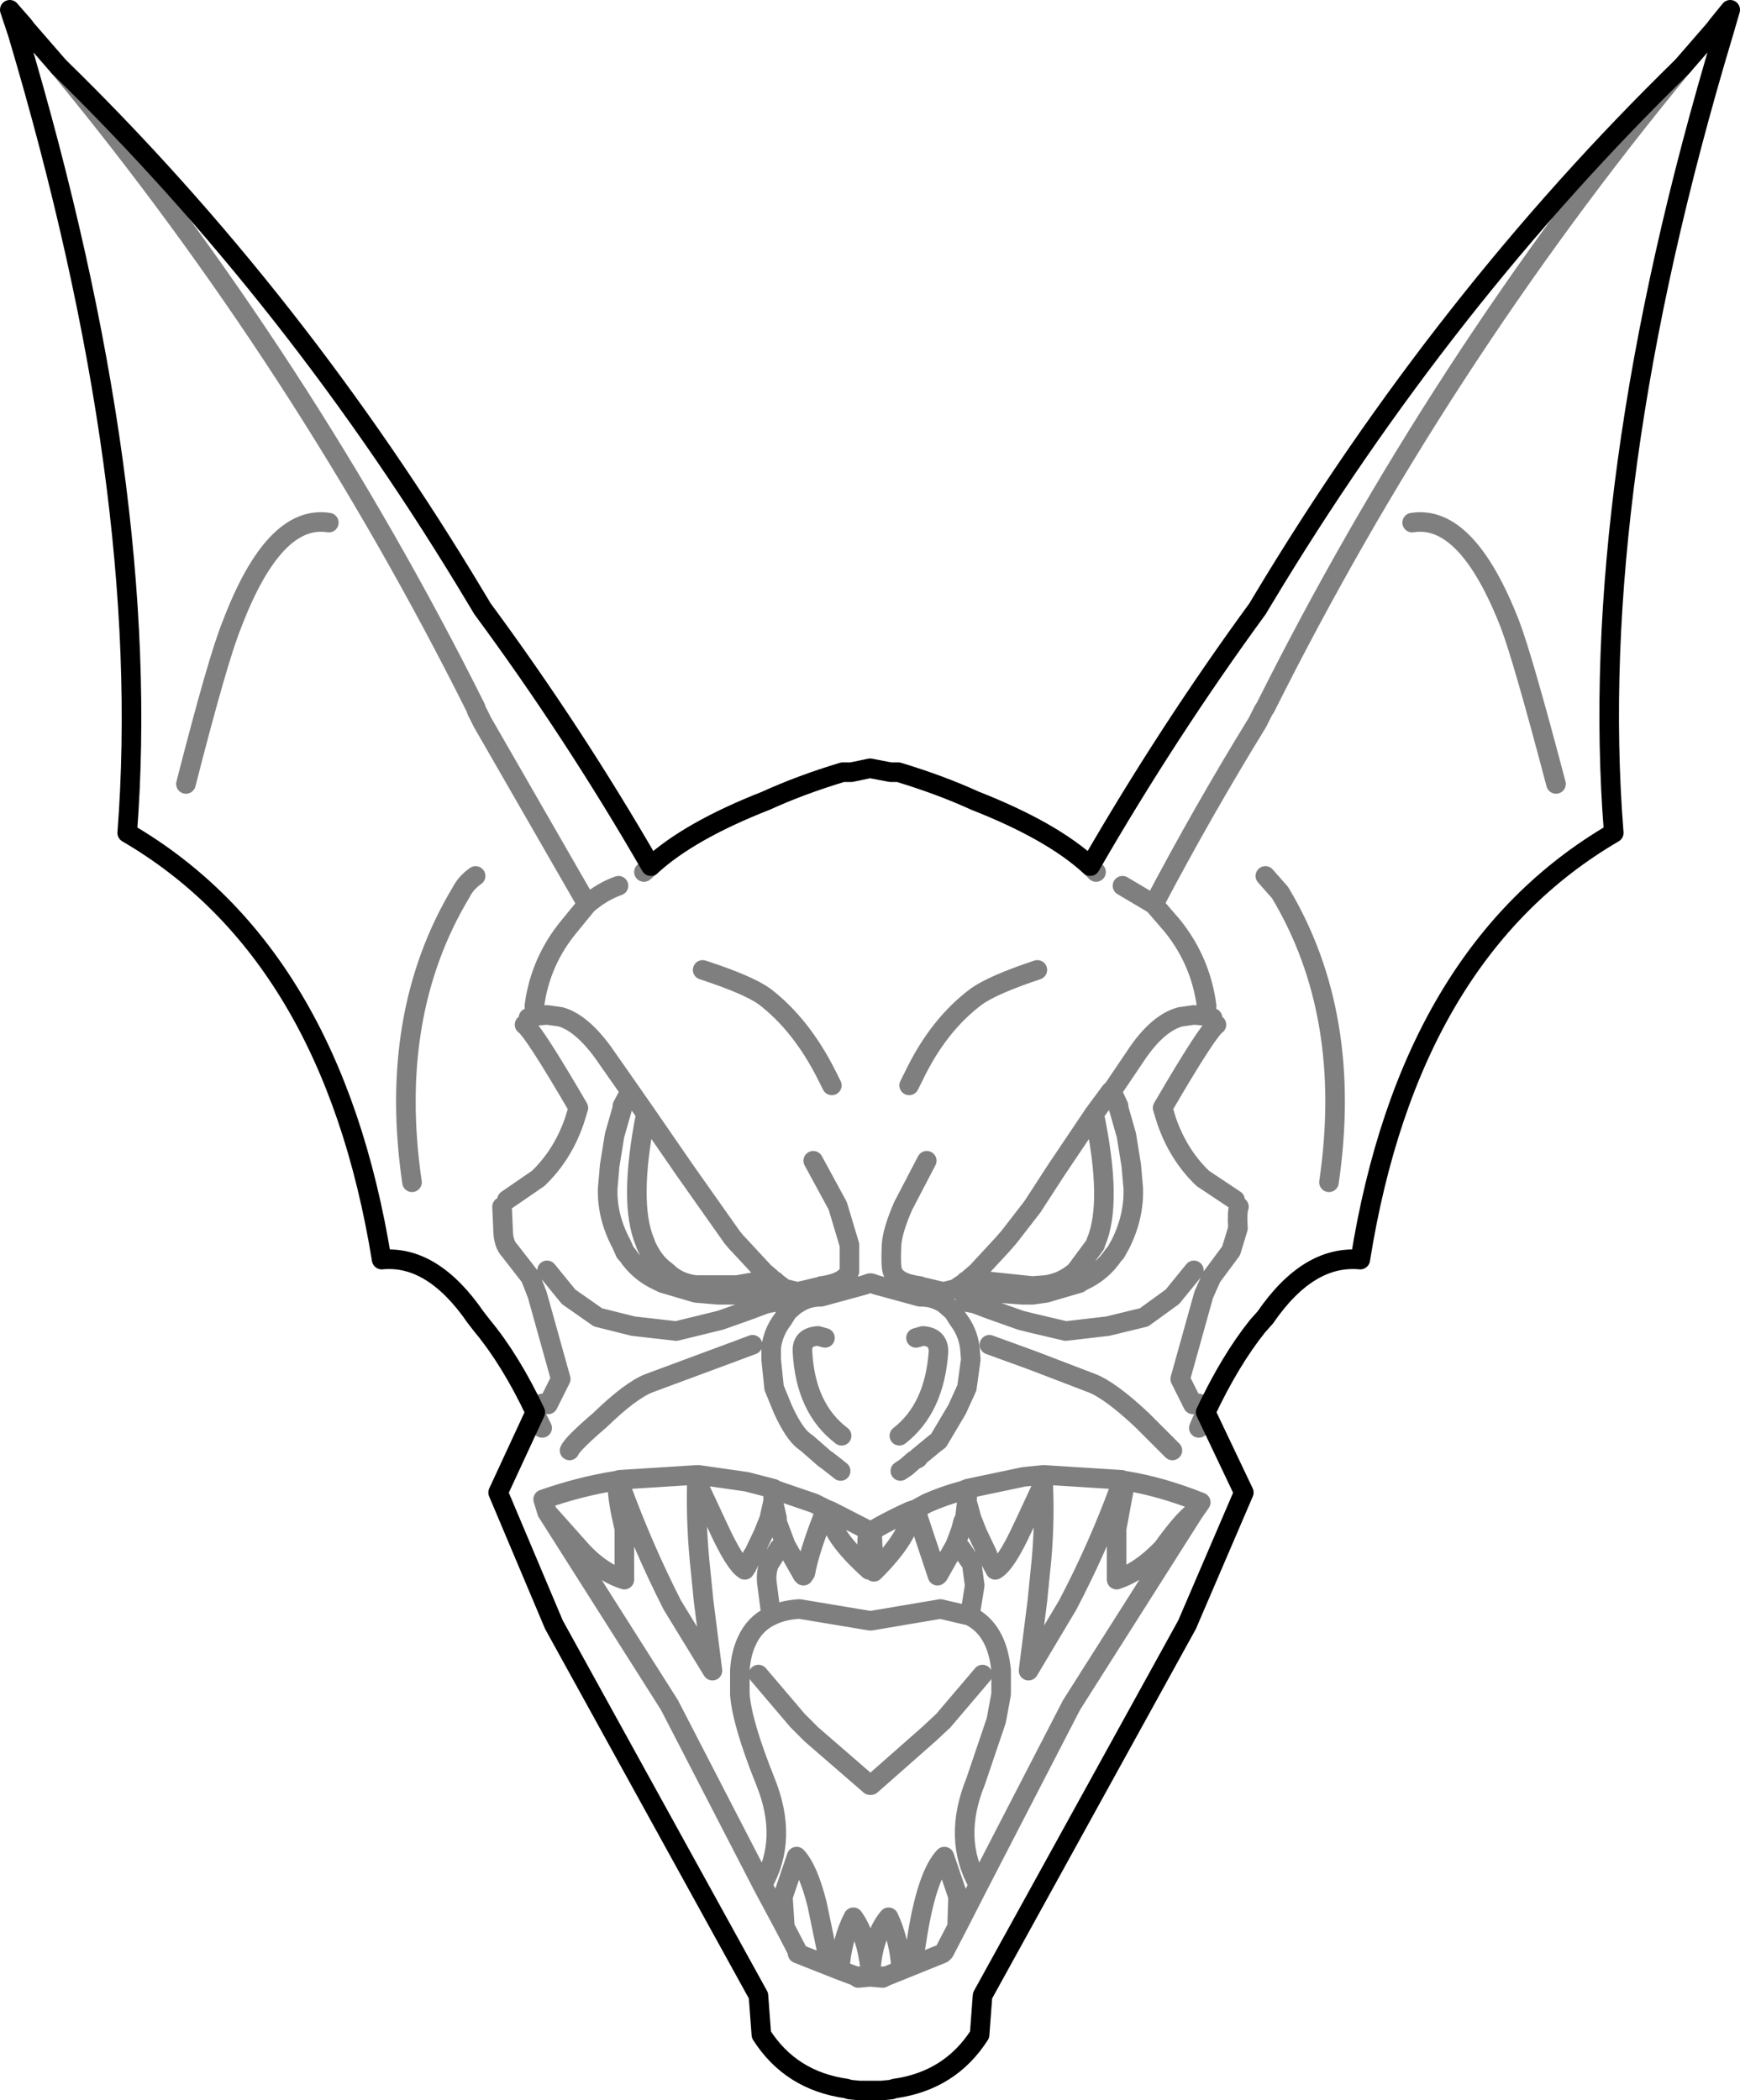 <?xml version="1.0" encoding="UTF-8" standalone="no"?>
<svg xmlns:xlink="http://www.w3.org/1999/xlink" height="107.3px" width="88.9px" xmlns="http://www.w3.org/2000/svg">
  <g transform="matrix(1.0, 0.0, 0.0, 1.0, -355.35, -128.05)">
    <path d="M358.35 131.45 L356.7 129.55 356.55 129.35 355.85 128.55 356.25 129.75 Q363.2 153.05 361.85 170.6 372.3 176.7 374.85 192.4 377.45 192.15 379.65 195.35 L380.0 195.8 Q381.45 197.55 382.7 200.2 L380.8 204.3 383.65 211.05 394.1 230.0 394.25 232.0 Q395.75 234.35 398.6 234.75 L398.75 234.8 399.25 234.85 399.8 234.85 399.85 234.85 400.4 234.85 400.9 234.8 401.05 234.75 Q403.9 234.35 405.4 232.0 L405.55 230.0 416.0 211.05 418.9 204.3 416.95 200.2 Q418.2 197.55 419.6 195.8 L420.0 195.35 Q422.2 192.15 424.85 192.4 427.35 176.7 437.8 170.6 436.4 153.05 443.4 129.75 L443.75 128.55 443.1 129.35 442.95 129.55 441.3 131.45 Q429.1 143.35 419.9 158.65 L419.6 159.15 Q415.0 165.45 411.05 172.3 409.1 170.5 405.15 168.95 403.4 168.15 401.25 167.5 L400.85 167.5 399.8 167.3 398.85 167.5 398.4 167.5 Q396.25 168.15 394.5 168.95 390.55 170.5 388.6 172.3 384.65 165.45 380.0 159.15 L379.7 158.65 Q370.55 143.35 358.35 131.45" fill="none" stroke="#000000" stroke-linecap="round" stroke-linejoin="round" stroke-width="1.0"/>
    <path d="M382.7 200.2 L382.8 200.0 383.05 199.75 383.35 199.8 384.0 198.5 382.8 194.2 382.45 193.3 381.4 191.95 Q381.05 191.6 381.05 190.8 L381.0 189.7 M388.6 172.3 L388.25 172.6 M358.35 131.45 Q370.85 146.6 379.65 164.2 L379.7 164.35 380.0 164.95 385.35 174.25 Q386.1 173.6 386.95 173.3 M372.15 154.75 Q369.35 154.3 367.2 159.95 366.5 161.65 364.85 168.1 M385.35 174.25 L384.45 175.35 Q382.95 177.15 382.65 179.45 M396.9 187.35 L398.15 189.65 398.75 191.65 398.75 193.0 Q398.5 193.6 397.3 193.75 L397.3 193.8 397.15 193.8 396.1 194.05 395.5 193.9 395.45 193.9 395.05 193.6 394.95 193.5 394.85 193.6 394.8 193.6 393.4 194.1 393.0 194.2 392.05 194.2 390.9 194.1 389.2 193.6 389.0 193.5 Q388.0 193.05 387.4 192.15 L387.3 192.05 387.1 191.6 Q386.35 190.2 386.4 188.75 L386.5 187.6 386.75 186.05 387.15 184.65 387.15 184.55 387.55 183.8 386.15 181.8 Q385.05 180.3 384.0 180.0 L383.3 179.9 382.7 179.95 382.35 180.05 M382.15 180.4 Q382.6 180.7 384.9 184.65 L384.7 185.3 Q384.1 187.05 382.85 188.25 L381.25 189.35 M383.3 192.95 L384.4 194.3 385.9 195.35 387.7 195.8 389.9 196.05 392.15 195.5 393.0 195.2 393.7 194.95 394.5 194.65 395.05 194.55 M376.4 188.45 Q375.15 179.9 378.9 173.65 379.15 173.15 379.65 172.8 M391.25 177.6 Q393.55 178.35 394.4 178.95 396.3 180.4 397.6 183.0 L397.85 183.5 M408.35 177.6 Q406.1 178.35 405.25 178.95 403.3 180.4 402.05 183.0 L401.8 183.5 M394.95 193.5 L394.9 193.5 394.75 193.35 394.45 193.45 393.0 193.7 390.9 193.7 Q390.0 193.6 389.4 193.0 388.75 192.55 388.35 191.65 L388.3 191.5 Q387.45 189.5 388.35 184.95 L387.55 183.8 M394.75 193.35 L394.4 193.05 394.35 193.0 393.1 191.65 393.0 191.55 392.75 191.25 390.35 187.85 388.35 184.95 M398.3 203.2 L398.05 203.0 397.6 202.65 397.45 202.55 397.4 202.5 396.6 201.8 396.4 201.65 Q395.9 201.25 395.35 200.05 L394.9 198.95 394.75 197.5 394.75 196.9 Q394.85 196.1 395.35 195.45 L395.6 195.05 396.0 194.7 396.1 194.65 Q396.6 194.3 397.3 194.3 L399.5 193.7 399.8 193.6 399.85 193.6 400.15 193.7 402.35 194.3 402.4 194.3 Q403.05 194.3 403.6 194.65 L403.65 194.7 404.05 195.05 404.3 195.45 Q404.8 196.1 404.9 196.9 L404.95 197.5 404.75 198.95 404.25 200.05 403.3 201.65 403.1 201.8 402.25 202.5 402.25 202.55 402.05 202.65 401.65 203.0 401.35 203.2 M393.8 196.75 L393.0 197.05 388.55 198.7 Q387.6 199.05 386.0 200.6 384.6 201.8 384.45 202.15 M402.7 187.35 L401.5 189.65 Q400.95 190.9 400.9 191.65 400.85 192.75 400.95 193.0 401.15 193.6 402.35 193.75 L402.4 193.8 402.5 193.8 403.55 194.05 404.15 193.9 404.6 193.6 404.7 193.5 404.75 193.5 404.9 193.35 405.25 193.05 405.3 193.0 406.55 191.65 406.9 191.25 408.1 189.7 409.3 187.85 411.25 184.95 412.1 183.8 412.15 183.8 413.5 181.8 Q414.55 180.3 415.65 180.0 L416.35 179.9 416.95 179.95 417.3 180.05 M398.35 201.4 Q396.5 200.0 396.35 197.1 396.3 196.35 397.15 196.3 L397.5 196.4 M404.7 193.5 L404.85 193.6 406.25 194.1 407.6 194.2 408.1 194.2 408.8 194.1 410.5 193.6 410.65 193.5 Q411.65 193.05 412.25 192.15 L412.35 192.05 412.6 191.6 Q413.3 190.2 413.25 188.75 L413.15 187.6 412.9 186.05 412.5 184.65 412.5 184.55 412.15 183.8 M401.3 201.4 Q403.1 200.0 403.3 197.1 403.3 196.35 402.5 196.3 L402.15 196.4 M441.3 131.45 Q428.8 146.6 420.0 164.2 L419.9 164.35 419.6 164.95 Q416.8 169.5 414.3 174.25 L415.25 175.35 Q416.7 177.15 417.0 179.45 M427.5 154.75 Q430.3 154.3 432.5 159.95 433.15 161.65 434.85 168.1 M411.05 172.3 L411.35 172.6 M414.3 174.25 L412.7 173.3 M417.5 180.4 Q417.05 180.7 414.75 184.65 L414.95 185.3 Q415.55 187.05 416.8 188.25 L418.45 189.35 M404.9 193.35 L405.25 193.45 408.1 193.75 408.75 193.7 Q409.6 193.6 410.3 193.0 L411.3 191.65 411.35 191.5 Q412.2 189.5 411.25 184.95 M416.35 192.95 L415.25 194.3 413.8 195.35 411.95 195.8 409.8 196.05 408.1 195.65 407.5 195.5 405.95 194.95 405.15 194.65 404.65 194.55 M405.9 196.75 L408.1 197.55 411.1 198.7 Q412.05 199.05 413.7 200.6 L415.25 202.15 M416.6 201.0 L416.9 200.3 416.95 200.2 416.85 200.0 416.6 199.75 416.3 199.8 415.65 198.5 416.85 194.2 417.25 193.3 418.25 191.95 418.6 190.8 Q418.55 189.95 418.65 189.7 M423.25 188.45 Q424.5 179.9 420.75 173.65 L420.0 172.8 M404.45 207.15 L405.0 207.95 405.15 209.05 404.9 210.6 Q406.3 211.3 406.5 213.4 L406.5 214.6 406.25 215.95 405.2 219.05 Q404.0 222.0 405.35 224.35 L410.1 215.15 416.35 205.3 Q415.75 205.75 414.75 207.15 413.6 208.35 412.4 208.75 L412.4 206.15 412.8 204.0 412.8 203.9 412.6 203.95 Q411.45 207.1 409.9 210.05 L407.9 213.4 408.35 209.85 408.5 208.35 Q408.75 206.1 408.65 203.85 L407.65 206.0 407.6 206.1 Q406.75 207.95 406.2 208.25 L405.8 207.5 405.8 207.45 405.3 206.4 405.1 205.9 405.0 205.65 404.75 204.75 404.65 205.6 404.55 205.8 404.45 206.2 404.15 207.0 403.3 208.5 403.25 208.55 403.2 208.4 402.2 205.4 402.25 205.35 401.85 205.3 401.85 205.35 Q401.9 206.45 400.0 208.35 L399.9 206.25 Q400.85 205.7 401.85 205.25 L402.15 205.15 402.7 204.85 Q403.6 204.45 404.55 204.2 L404.8 204.1 407.65 203.5 408.65 203.4 408.7 203.4 412.65 203.65 412.8 203.7 412.85 203.7 Q414.7 204.0 416.7 204.8 L416.35 205.3 M405.35 224.35 L404.25 226.5 403.6 227.75 403.5 227.85 401.4 228.7 400.65 229.0 400.45 229.1 399.9 229.05 399.75 229.05 399.2 229.1 399.05 229.0 398.25 228.7 396.1 227.85 396.1 227.75 395.45 226.5 394.3 224.35 389.55 215.15 383.3 205.3 383.1 204.65 Q384.95 204.0 386.8 203.7 L386.85 203.7 387.0 203.65 390.95 203.4 391.05 203.4 393.5 203.75 394.85 204.1 395.05 204.2 396.95 204.85 397.55 205.15 397.8 205.25 399.75 206.25 Q399.55 206.7 399.75 208.25 397.75 206.45 397.75 205.35 L397.75 205.3 397.4 205.35 397.45 205.4 Q396.7 207.3 396.5 208.4 L396.4 208.55 396.35 208.5 395.5 207.0 395.2 206.2 395.05 205.8 395.05 205.6 394.85 204.75 394.65 205.65 394.55 205.9 394.35 206.4 393.85 207.45 393.8 207.5 393.5 208.1 393.4 208.25 Q392.9 207.95 392.05 206.1 L391.0 203.85 390.95 203.7 390.95 203.85 Q390.9 206.1 391.15 208.35 L391.3 209.85 391.75 213.4 389.7 210.05 Q388.2 207.1 387.05 203.95 L386.85 203.9 386.9 204.0 Q386.9 204.7 387.25 206.15 L387.25 208.75 Q386.0 208.35 384.95 207.15 L383.3 205.3 M404.75 204.75 L404.8 204.1 M394.3 224.35 Q395.65 222.0 394.45 219.05 393.25 216.05 393.15 214.6 L393.15 213.4 Q393.2 212.55 393.5 211.9 393.9 211.0 394.75 210.6 L394.55 209.05 Q394.45 208.45 394.65 207.95 L395.15 207.15 M394.85 204.75 L394.85 204.1 M404.9 210.6 L403.4 210.25 399.85 210.85 399.8 210.85 396.2 210.25 Q395.35 210.3 394.75 210.6 M405.55 213.6 L403.55 215.95 402.8 216.65 399.85 219.25 399.8 219.2 399.8 219.25 396.8 216.65 396.1 215.95 394.1 213.6 M382.7 200.2 L382.7 200.3 383.05 201.0 M404.25 226.5 L404.3 224.95 403.6 222.9 Q402.75 223.8 402.25 226.75 L402.05 228.0 M401.4 228.7 Q401.3 227.15 400.75 226.0 400.0 226.9 399.85 228.55 L399.85 228.65 399.85 228.85 399.9 229.05 400.65 229.0 M397.65 228.0 L397.1 225.35 Q396.65 223.55 396.05 222.9 L395.35 224.95 395.45 226.5 M399.05 229.0 L399.75 229.05 399.8 228.85 399.8 228.65 399.8 228.55 Q399.6 226.9 398.95 226.0 398.35 227.15 398.25 228.7 M399.8 228.85 L399.85 228.65 399.8 228.55" fill="none" stroke="#000000" stroke-linecap="round" stroke-linejoin="round" stroke-opacity="0.502" stroke-width="1.0"/>
  </g>
</svg>
